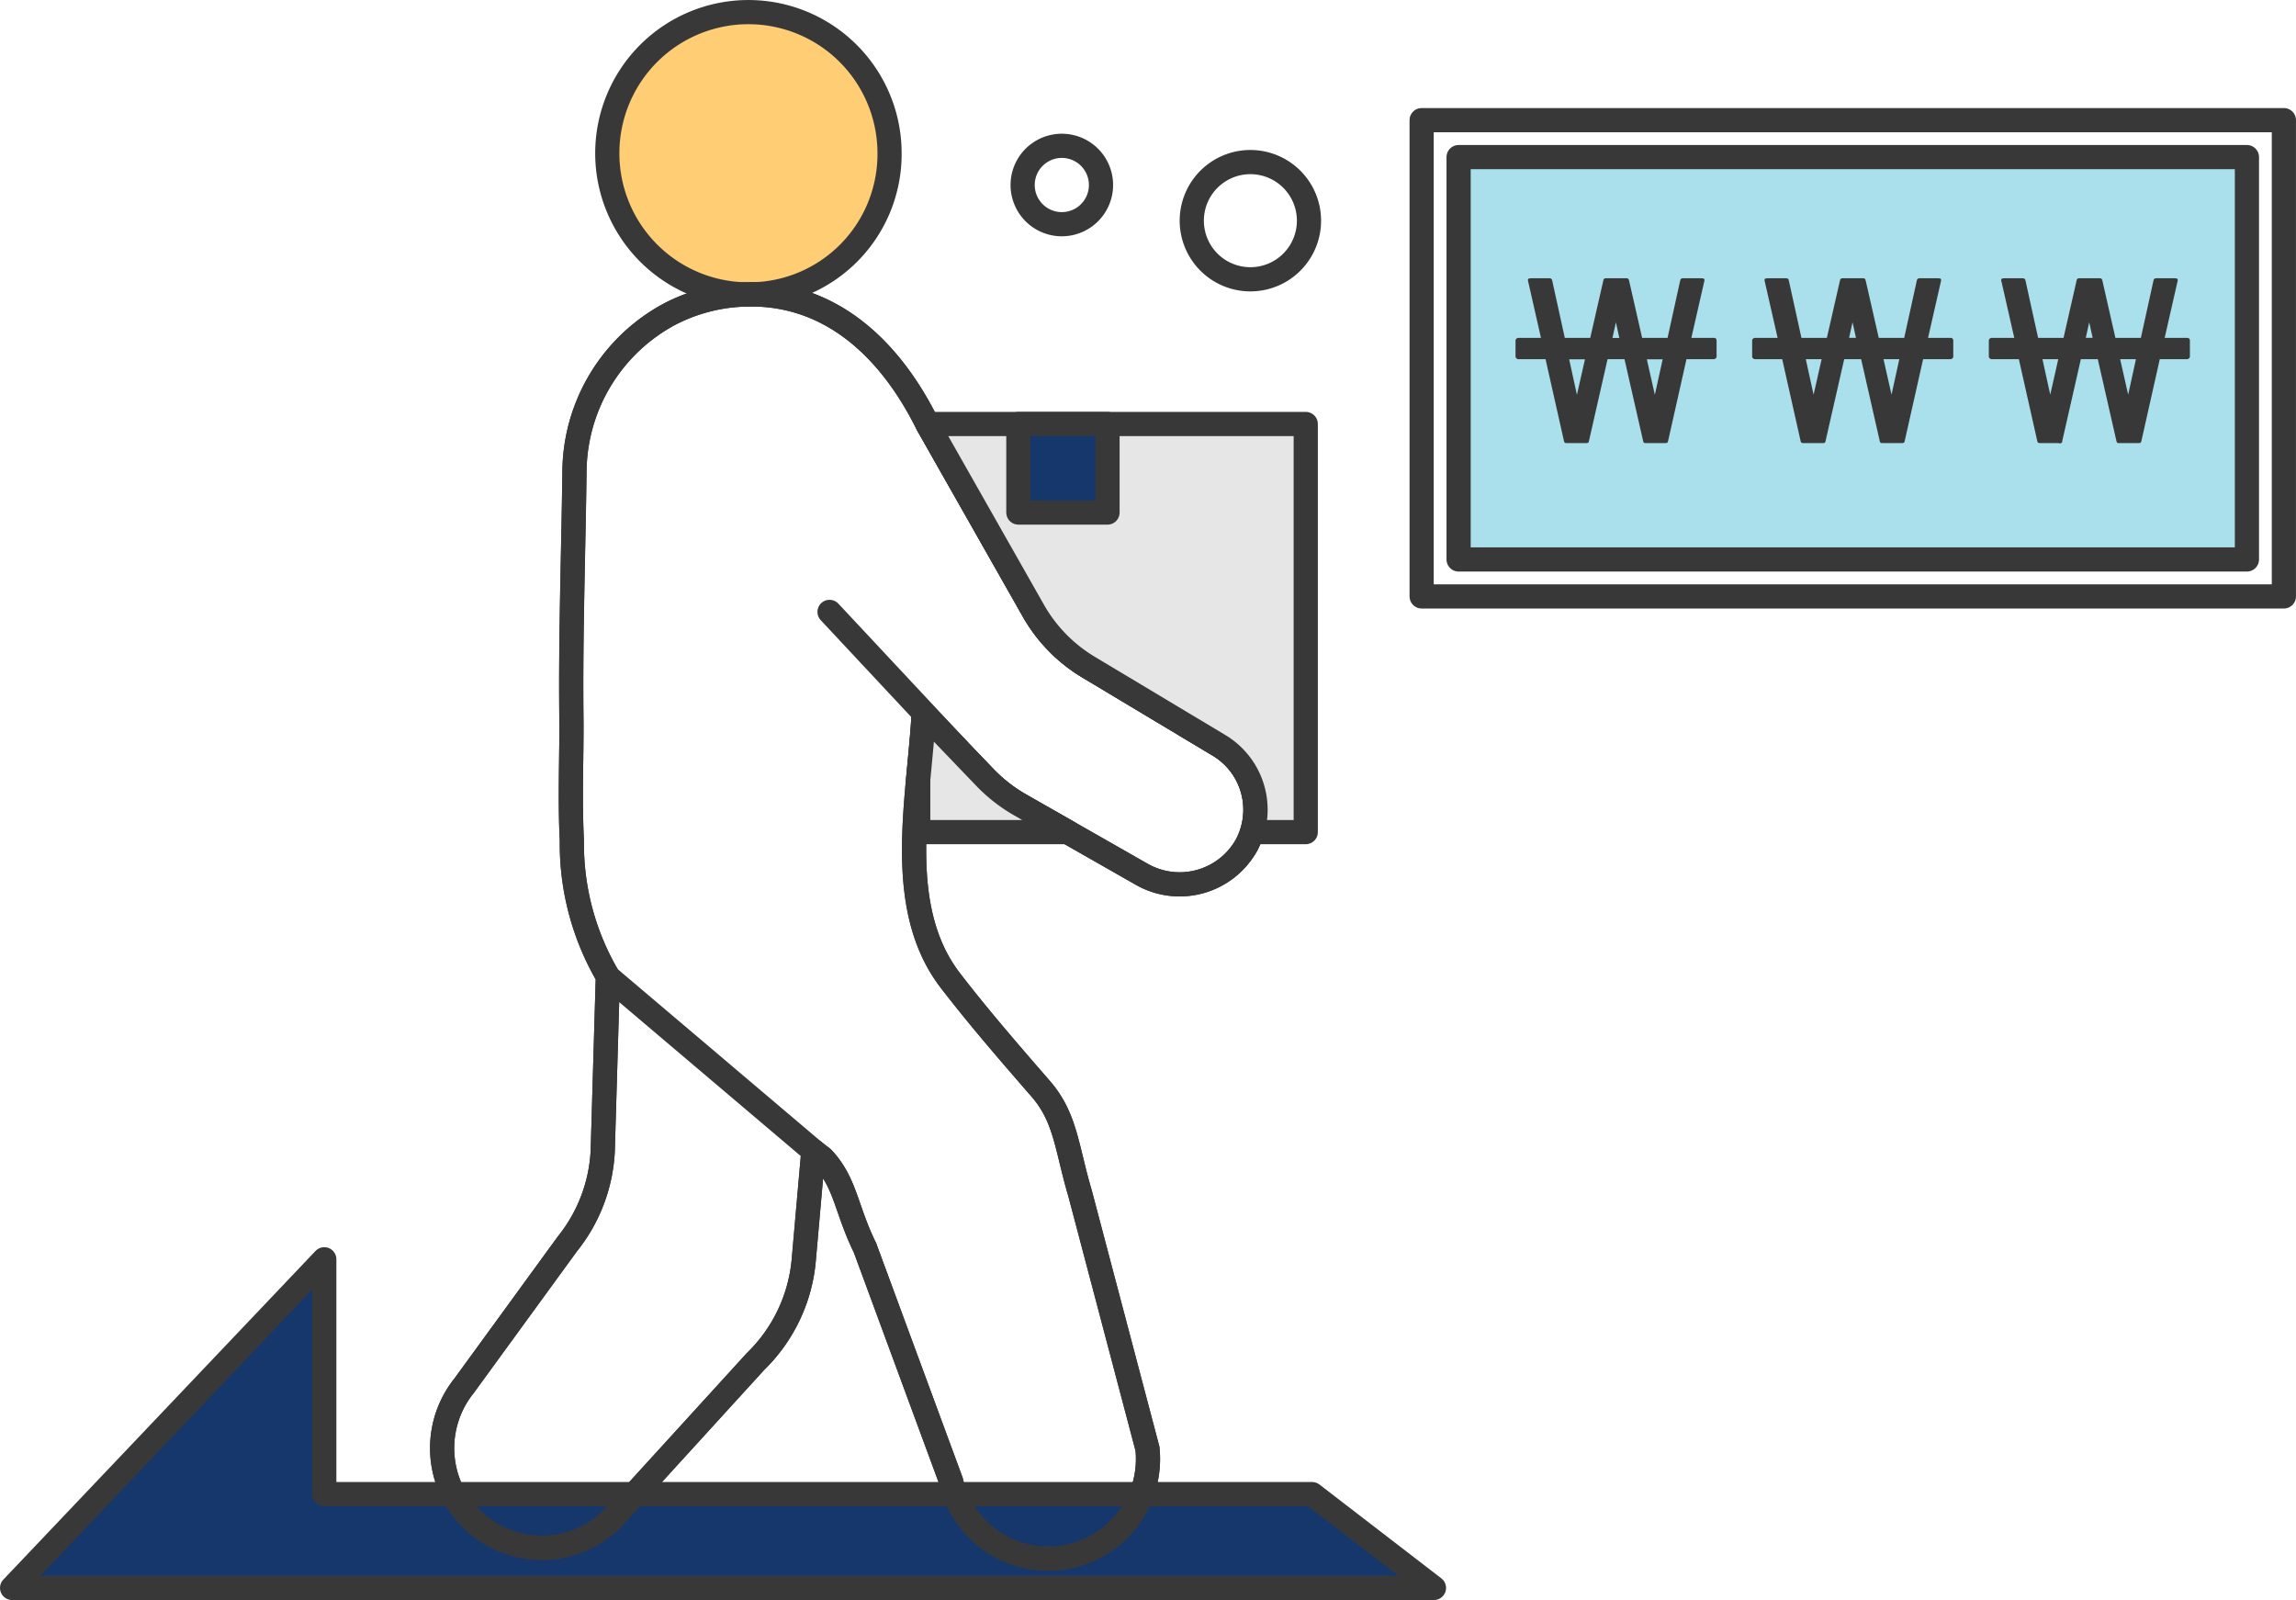 <svg xmlns="http://www.w3.org/2000/svg" width="94.93" height="66.148" viewBox="0 0 94.93 66.148">
  <g id="그룹_1518" data-name="그룹 1518" transform="translate(0.5 0.5)">
    <path id="패스_993" data-name="패스 993" d="M1131.182,128.44h-40.841v-9.708l-12.908,13.587h58.788Z" transform="translate(-1077.433 -67.171)" fill="#15376c"/>
    <path id="패스_994" data-name="패스 994" d="M1131.182,128.44h-40.841v-9.708l-12.908,13.587h58.788Z" transform="translate(-1077.433 -67.171)" fill="none" stroke="#383838" stroke-linejoin="round" stroke-width="1"/>
    <g id="그룹_1517" data-name="그룹 1517" transform="translate(17.774)">
      <g id="그룹_1511" data-name="그룹 1511" transform="translate(40.505 4.467)">
        <g id="그룹_1510" data-name="그룹 1510">
          <rect id="사각형_379" data-name="사각형 379" width="32.594" height="16.634" transform="translate(1.528 1.528)" fill="#aae0ec"/>
          <rect id="사각형_380" data-name="사각형 380" width="35.65" height="19.69" fill="none" stroke="#383838" stroke-linecap="round" stroke-linejoin="round" stroke-width="1"/>
          <rect id="사각형_381" data-name="사각형 381" width="32.594" height="16.634" transform="translate(1.528 1.528)" stroke-width="1" stroke="#383838" stroke-linecap="round" stroke-linejoin="round" fill="none"/>
        </g>
      </g>
      <g id="그룹_1515" data-name="그룹 1515" transform="translate(44.377 11.004)">
        <g id="그룹_1512" data-name="그룹 1512">
          <path id="패스_995" data-name="패스 995" d="M1146.19,81.827l-.758,3.373a.169.169,0,0,1-.037.081.217.217,0,0,1-.1.014h-.749c-.07,0-.109,0-.118-.014a.22.22,0,0,1-.033-.081l-.768-3.373h-.7l-.767,3.373a.219.219,0,0,1-.033.081.246.246,0,0,1-.118.014h-.75a.214.214,0,0,1-.1-.014.167.167,0,0,1-.037-.081l-.759-3.373h-1.118a.125.125,0,0,1-.085-.033.1.1,0,0,1-.038-.081V81.06a.1.1,0,0,1,.038-.081.125.125,0,0,1,.085-.033h.929l-.53-2.331a.129.129,0,0,1,0-.1q.018-.033.142-.033h.71a.229.229,0,0,1,.094.014.123.123,0,0,1,.048.082l.521,2.368h1.052l.54-2.368a.142.142,0,0,1,.042-.082.2.2,0,0,1,.09-.014h.8a.2.2,0,0,1,.09.014.147.147,0,0,1,.043.082l.54,2.368h1.052l.521-2.368a.127.127,0,0,1,.047-.082.236.236,0,0,1,.095-.014h.71c.082,0,.13.011.143.033a.14.14,0,0,1,0,.1l-.532,2.331h.92c.083,0,.123.038.123.114v.654a.105.105,0,0,1-.038.081.125.125,0,0,1-.085.033ZM1141.66,83.3l.333-1.468h-.654Zm1.469-2.35h.285l-.142-.644Zm1.753,2.35.323-1.468h-.654Z" transform="translate(-1139.112 -78.482)" fill="#383838"/>
        </g>
        <g id="그룹_1513" data-name="그룹 1513" transform="translate(9.784)">
          <path id="패스_996" data-name="패스 996" d="M1155.9,81.827l-.759,3.373a.168.168,0,0,1-.037.081.217.217,0,0,1-.1.014h-.749c-.068,0-.108,0-.117-.014a.2.2,0,0,1-.034-.081l-.767-3.373h-.7l-.768,3.373a.242.242,0,0,1-.032.081.247.247,0,0,1-.119.014h-.749a.217.217,0,0,1-.1-.014.168.168,0,0,1-.037-.081l-.758-3.373h-1.119a.125.125,0,0,1-.086-.033.1.1,0,0,1-.038-.081V81.06a.1.1,0,0,1,.038-.081.125.125,0,0,1,.086-.033h.929l-.531-2.331a.129.129,0,0,1,0-.1c.012-.022.061-.033.142-.033h.711a.236.236,0,0,1,.095.014.128.128,0,0,1,.047.082l.521,2.368h1.052l.54-2.368a.148.148,0,0,1,.043-.082.2.2,0,0,1,.09-.014h.8a.2.2,0,0,1,.09.014.148.148,0,0,1,.042.082l.54,2.368h1.052l.521-2.368a.124.124,0,0,1,.048-.082.23.23,0,0,1,.094-.014h.711c.083,0,.13.011.143.033a.138.138,0,0,1,0,.1l-.531,2.331h.919c.083,0,.124.038.124.114v.654a.1.1,0,0,1-.038.081.127.127,0,0,1-.086.033Zm-4.529,1.468.333-1.468h-.655Zm1.468-2.35h.285l-.142-.644Zm1.755,2.35.321-1.468h-.653Z" transform="translate(-1148.822 -78.482)" fill="#383838"/>
        </g>
        <g id="그룹_1514" data-name="그룹 1514" transform="translate(19.569)">
          <path id="패스_997" data-name="패스 997" d="M1165.611,81.827l-.758,3.373a.168.168,0,0,1-.037.081.22.22,0,0,1-.1.014h-.749c-.07,0-.109,0-.118-.014a.221.221,0,0,1-.033-.081l-.768-3.373h-.7l-.767,3.373a.1.1,0,0,1-.152.095h-.749a.215.215,0,0,1-.1-.014.168.168,0,0,1-.037-.081l-.759-3.373h-1.118a.124.124,0,0,1-.085-.033.1.1,0,0,1-.038-.081V81.06a.1.1,0,0,1,.038-.081.125.125,0,0,1,.085-.033h.929l-.53-2.331a.126.126,0,0,1,0-.1q.018-.033.142-.033h.71a.23.23,0,0,1,.094.014.122.122,0,0,1,.048.082l.521,2.368h1.052l.539-2.368a.147.147,0,0,1,.043-.082.2.2,0,0,1,.09-.014h.8a.2.2,0,0,1,.09.014.147.147,0,0,1,.043.082l.539,2.368h1.053l.521-2.368a.126.126,0,0,1,.047-.082.235.235,0,0,1,.095-.014h.71q.122,0,.142.033a.126.126,0,0,1,0,.1l-.531,2.331h.92c.082,0,.123.038.123.114v.654a.1.1,0,0,1-.038.081.126.126,0,0,1-.085.033Zm-4.529,1.468.332-1.468h-.654Zm1.469-2.35h.284l-.141-.644Zm1.753,2.35.322-1.468h-.654Z" transform="translate(-1158.533 -78.482)" fill="#383838"/>
        </g>
      </g>
      <g id="그룹_1516" data-name="그룹 1516">
        <path id="패스_998" data-name="패스 998" d="M1107.686,78.744a5.351,5.351,0,1,1,5.351-5.351,5.314,5.314,0,0,1-5.351,5.351Z" transform="translate(-1095.016 -67.558)" fill="#ffcd73"/>
        <path id="패스_999" data-name="패스 999" d="M1100.443,101.73a10.826,10.826,0,0,0,1.533,5.681l-.045-.06-.212,7.216a6.653,6.653,0,0,1-1.465,3.836l-4.268,5.861a4.122,4.122,0,0,0,6.079,5.544l5.974-6.551a6.669,6.669,0,0,0,1.989-4.158l.4-4.542.378.291c.962,1.022.969,2.11,1.757,3.712l3.559,9.649a4.123,4.123,0,0,0,8.12-1.343l-2.79-10.569c-.557-1.878-.585-3.115-1.625-4.313-1.134-1.306-2.281-2.625-3.354-3.986-.129-.164-.258-.329-.385-.495-2.319-3.021-1.3-7.447-1.1-11.024l2.531,2.638a6.424,6.424,0,0,0,1.445,1.127l5.011,2.856a3.166,3.166,0,0,0,4.369-1.2,3.106,3.106,0,0,0-1.149-4.114l-5.408-3.242a6.379,6.379,0,0,1-2.269-2.325l-4.381-7.72c-1.566-3.167-4.119-5.549-7.723-5.344a7.233,7.233,0,0,0-2.909.791,7.451,7.451,0,0,0-3.958,6.563c-.044,3.368-.163,6.733-.127,10.1C1100.443,98.1,1100.351,99.927,1100.443,101.73Z" transform="translate(-1095.072 -67.473)" fill="none" stroke="#383838" stroke-linecap="round" stroke-linejoin="round" stroke-width="1"/>
        <path id="패스_1000" data-name="패스 1000" d="M1127.2,97.789l-5.408-3.242a6.379,6.379,0,0,1-2.269-2.325l-4.381-7.72c-1.566-3.167-4.119-5.549-7.723-5.344a7.233,7.233,0,0,0-2.909.791,7.451,7.451,0,0,0-3.958,6.564c-.044,3.367-.163,6.732-.127,10.1.016,1.49-.075,3.313.016,5.117a10.826,10.826,0,0,0,1.533,5.681l-.045-.06-.212,7.216a6.653,6.653,0,0,1-1.465,3.836l-4.268,5.861a4.122,4.122,0,0,0,6.079,5.544l5.974-6.551a6.669,6.669,0,0,0,1.989-4.158l.4-4.542.378.291c.962,1.022.969,2.11,1.757,3.712l3.559,9.65a4.123,4.123,0,0,0,8.12-1.344l-2.79-10.569c-.557-1.878-.585-3.115-1.625-4.313-1.134-1.306-2.281-2.625-3.354-3.986-.129-.164-.258-.329-.385-.495-2.319-3.021-1.3-7.447-1.1-11.024l2.531,2.638a6.424,6.424,0,0,0,1.445,1.127l5.011,2.856a3.166,3.166,0,0,0,4.369-1.2A3.106,3.106,0,0,0,1127.2,97.789Z" transform="translate(-1095.072 -67.473)" fill="none" stroke="#383838" stroke-linecap="round" stroke-linejoin="round" stroke-width="1"/>
        <line id="선_126" data-name="선 126" x2="8.502" y2="7.207" transform="translate(6.858 39.877)" fill="none" stroke="#383838" stroke-linecap="round" stroke-linejoin="round" stroke-width="1"/>
        <line id="선_127" data-name="선 127" x2="5.288" y2="5.658" transform="translate(16.024 24.797)" fill="none" stroke="#383838" stroke-linecap="round" stroke-linejoin="round" stroke-width="1"/>
        <path id="패스_1001" data-name="패스 1001" d="M1118.82,100.114l1.982,1.13h-6.189V99.072c.086-.934.183-1.853.232-2.723l2.531,2.638A6.465,6.465,0,0,0,1118.82,100.114Z" transform="translate(-1094.922 -67.342)" fill="#e6e6e6" stroke="#383838" stroke-linecap="round" stroke-linejoin="round" stroke-width="1"/>
        <path id="패스_1002" data-name="패스 1002" d="M1130.633,84.462v16.872h-2.217a3.1,3.1,0,0,0-1.367-3.587l-5.407-3.24a6.4,6.4,0,0,1-2.268-2.327l-4.381-7.719Z" transform="translate(-1094.92 -67.433)" fill="#e6e6e6" stroke="#383838" stroke-linecap="round" stroke-linejoin="round" stroke-width="1"/>
        <rect id="사각형_382" data-name="사각형 382" width="3.686" height="3.66" transform="translate(23.831 17.029)" fill="#15376c"/>
        <rect id="사각형_383" data-name="사각형 383" width="3.686" height="3.66" transform="translate(23.831 17.029)" stroke-width="1" stroke="#383838" stroke-linecap="round" stroke-linejoin="round" fill="none"/>
        <path id="패스_1003" data-name="패스 1003" d="M1107.689,79.233a5.835,5.835,0,1,1,5.836-5.835A5.8,5.8,0,0,1,1107.689,79.233Z" transform="translate(-1095.02 -67.562)" fill="none" stroke="#383838" stroke-linecap="round" stroke-linejoin="round" stroke-width="1"/>
        <path id="패스_1004" data-name="패스 1004" d="M1130.642,76.589a2.423,2.423,0,1,1-1.93-2.831A2.424,2.424,0,0,1,1130.642,76.589Z" transform="translate(-1094.837 -67.515)" fill="none" stroke="#383838" stroke-linecap="round" stroke-linejoin="round" stroke-width="1"/>
        <path id="패스_1005" data-name="패스 1005" d="M1122.11,74.969a1.62,1.62,0,1,1-1.291-1.892A1.62,1.62,0,0,1,1122.11,74.969Z" transform="translate(-1094.89 -67.52)" fill="none" stroke="#383838" stroke-linecap="round" stroke-linejoin="round" stroke-width="1"/>
      </g>
    </g>
  </g>
</svg>
